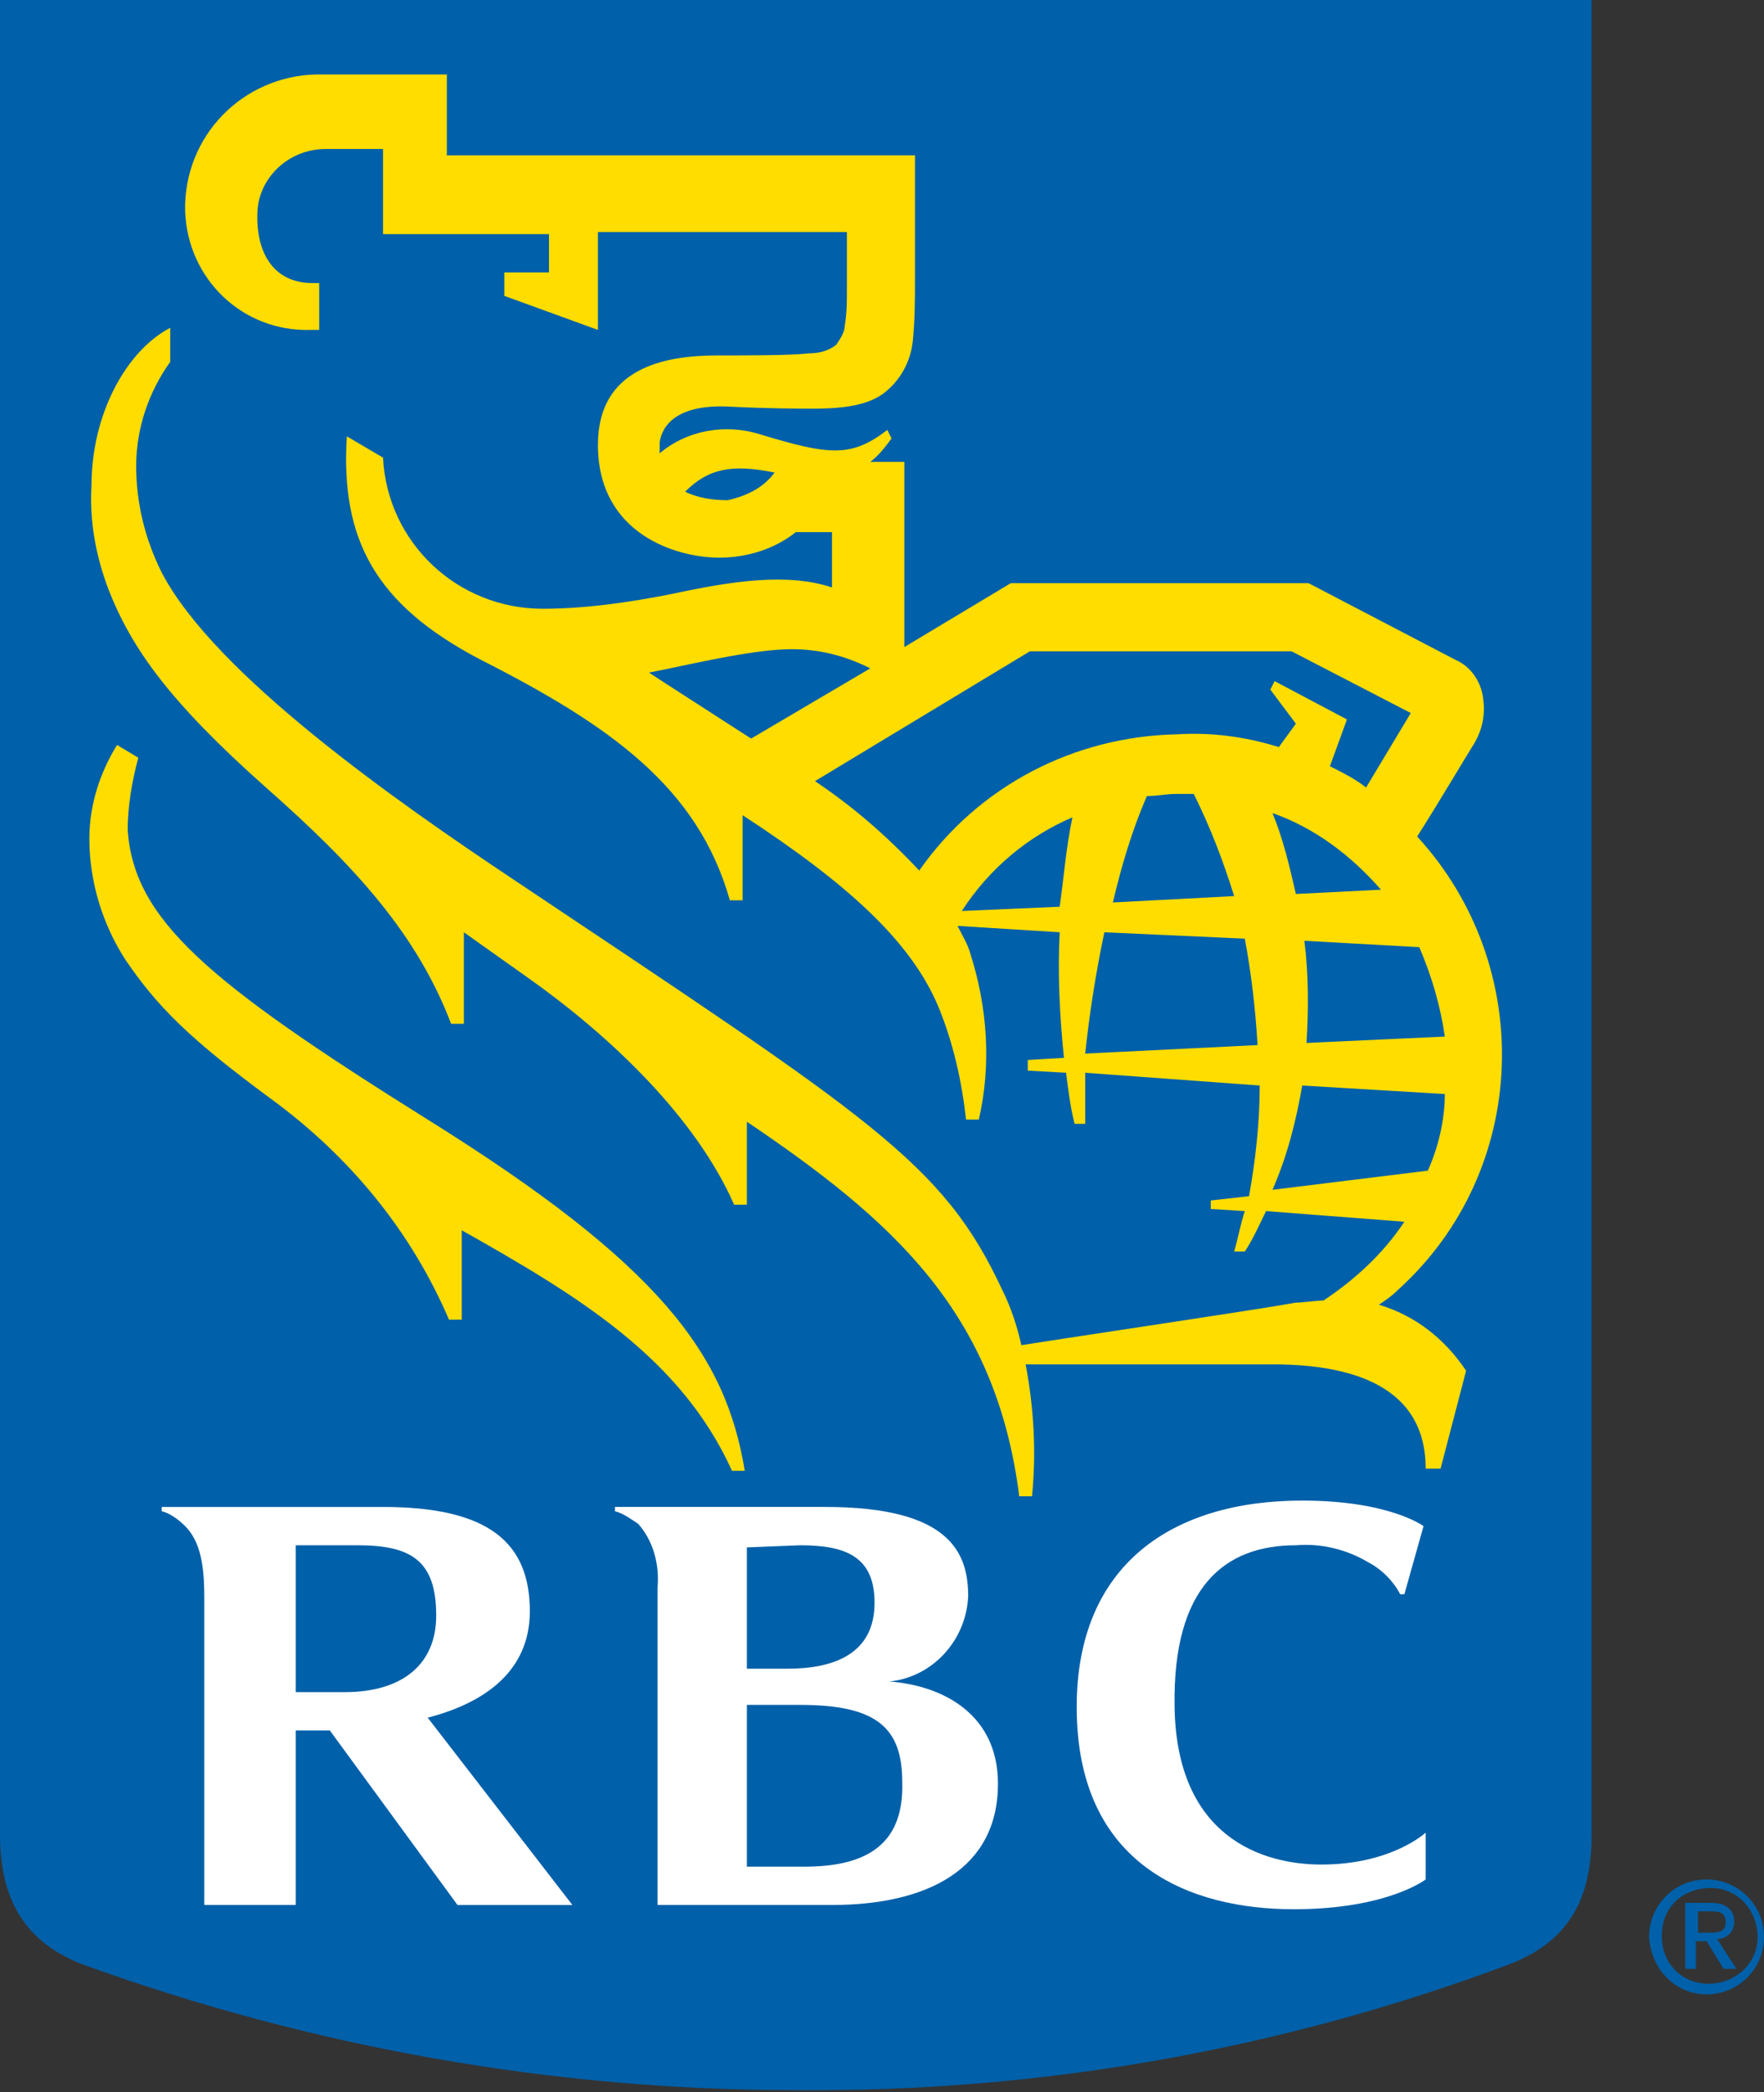 <?xml version="1.0" encoding="utf-8"?>
<!-- Generator: Adobe Illustrator 24.1.0, SVG Export Plug-In . SVG Version: 6.00 Build 0)  -->
<svg version="1.1" id="Layer_1" xmlns="http://www.w3.org/2000/svg" xmlns:xlink="http://www.w3.org/1999/xlink" x="0px" y="0px"
	 viewBox="0 0 82.9 98.3" style="enable-background:new 0 0 82.9 98.3;" xml:space="preserve">
<rect x="0" y="0" width="82.9" height="98.3" fill="#333333" stroke="none"/>
<style type="text/css">
	.st0{fill:#0060A9;}
	.st1{fill:#FFDD00;}
	.st2{fill:#FFFFFF;}
</style>
<g id="Layer_2_1_">
	<g id="RBCLEOpmsmyP">
		<path class="st0" d="M74.8,86.2c0,3.3-1.3,5.1-3.9,6.1c-10.7,4-22,6-33.5,5.9c-11.4,0-22.7-2-33.5-5.9c-2.6-1-3.9-2.9-3.9-6.1V0
			h74.8V86.2z"/>
		<path class="st1" d="M20.1,52.6C9.7,46.1,6.3,43.2,6,39c0-1.1,0.2-2.3,0.5-3.4l-1-0.6c-0.8,1.3-1.3,2.8-1.3,4.4c0,2,0.6,4,1.7,5.7
			c1.5,2.2,3,3.7,6.8,6.5c3.7,2.7,6.6,6.2,8.4,10.4h0.6v-4.2c5.5,3.1,10.3,6,12.7,11.3H35C34.1,63.6,31,59.4,20.1,52.6z"/>
		<path class="st1" d="M67.7,69H67c0-3.9-3.5-4.9-7.2-4.9H48.2c0.4,2.1,0.5,4.2,0.3,6.2h-0.6c-1.1-8.7-6-13-12.8-17.6v3.9h-0.6
			c-1.8-4.1-5.8-7.9-9.6-10.6l0,0l-3.1-2.2v4.3h-0.6c-1.6-4.2-4.5-7.4-8.7-11.1c-4.5-4-6.3-6.5-7.4-9.3c-0.6-1.6-0.9-3.2-0.8-4.9
			c0-3.3,1.6-6.3,3.7-7.4V17c-1,1.4-1.6,3.1-1.6,4.9c0,1.7,0.4,3.4,1.2,5c2.5,4.8,11.1,10.8,16.5,14.4c16.9,11.3,20.2,13.3,23,19.3
			c0.4,0.8,0.7,1.7,0.9,2.6c2.5-0.4,11.3-1.7,12.9-2c0.3,0,1-0.1,1.3-0.1c1.5-1,2.8-2.2,3.8-3.7l-6.5-0.5c-0.3,0.6-0.6,1.3-1,1.9H58
			c0.2-0.7,0.3-1.3,0.5-1.9l-1.6-0.1v-0.4l1.8-0.2c0.3-1.7,0.5-3.4,0.5-5.2L51,50.4c0,0.8,0,1.6,0,2.4h-0.5
			c-0.2-0.8-0.3-1.6-0.4-2.4l-1.8-0.1v-0.5l1.7-0.1c-0.2-2-0.3-3.9-0.2-5.9L45,43.5c0.2,0.4,0.5,0.9,0.6,1.3c0.8,2.5,1,5.2,0.4,7.8
			h-0.6c-0.2-1.8-0.6-3.6-1.3-5.3c-1.3-3.1-4.3-5.8-9.2-9v4h-0.6C32.8,37,28.7,34.1,22.6,31c-5-2.6-6.6-5.7-6.3-10.5l1.7,1
			c0.2,4,3.5,7.1,7.5,7.1c2,0,4.1-0.3,6.1-0.7c2.8-0.6,5.4-1,7.5-0.3v-2.6h-1.7c-1,0.8-2.3,1.2-3.6,1.2c-2,0-5.7-1.1-5.7-5.3
			c0-3.6,3.1-4.2,5.6-4.2c1.3,0,3.6,0,4.3-0.1c0.5,0,0.9-0.1,1.3-0.4c0.2-0.3,0.4-0.6,0.4-0.9c0.1-0.6,0.1-1.1,0.1-1.7v-2.7H28.1
			v4.6l-4.4-1.6v-1.1h2.1v-1.8H18V7h-2.7c-1.7,0-3.1,1.3-3.2,2.9c-0.1,1.9,0.7,3.4,2.6,3.4h0.3v2.2h-0.4c-3.2,0.1-5.8-2.4-5.9-5.6
			c0-0.1,0-0.2,0-0.3c0.1-3.5,3-6.2,6.5-6.1c0,0,0,0,0.1,0h5.7v3.8h22V13c0,1,0,2-0.1,3c-0.1,1-0.6,1.9-1.4,2.5
			c-0.7,0.5-1.7,0.7-3.3,0.7c-0.5,0-2.1,0-4-0.1C31.8,19,31.1,20,31,20.8c0,0.2,0,0.4,0,0.5c1.3-1.1,3.1-1.4,4.7-0.9
			c3.3,1,4.3,1.1,6-0.2l0.2,0.4c-0.3,0.4-0.6,0.8-1,1.1h1.6v8.7l5-3h14l6.9,3.6c0.7,0.3,1.2,1,1.3,1.8c0.1,0.7,0,1.4-0.4,2.1
			c-0.2,0.3-1.8,3-2.7,4.4c5.6,6.1,5.3,15.7-0.9,21.3c-0.3,0.3-0.6,0.5-0.9,0.7c1.7,0.5,3.1,1.6,4.1,3.1L67.7,69z M36.4,22.2
			c-2-0.4-3.1-0.2-4.2,0.9c0.6,0.3,1.3,0.4,2,0.4C35.1,23.3,35.9,22.9,36.4,22.2z M35.3,34.7l5.6-3.3c-1.2-0.6-2.4-0.9-3.7-0.9
			c-1.9,0-5.1,0.8-6.7,1.1C31.1,32,33.6,33.6,35.3,34.7z M60.1,35.1l0.8-1.1l-1.2-1.6l0.2-0.4l3.4,1.8L62.5,36
			c0.6,0.3,1.2,0.6,1.7,1l2.1-3.5l-5.6-2.9H48.4l-10.1,6.1c1.8,1.2,3.4,2.6,4.9,4.2c2.8-4,7.3-6.3,12.1-6.4
			C56.9,34.4,58.5,34.6,60.1,35.1z M59.1,49.1c-0.1-1.7-0.3-3.4-0.6-5l-6.6-0.3c-0.4,1.9-0.7,3.8-0.9,5.7L59.1,49.1z M61.3,44.2
			c0.2,1.6,0.2,3.2,0.1,4.8l6.5-0.3c-0.2-1.4-0.6-2.8-1.2-4.2L61.3,44.2z M58,42.1c-0.5-1.6-1.1-3.2-1.9-4.8c-0.3,0-0.5,0-0.8,0
			c-0.5,0-0.9,0.1-1.4,0.1c-0.7,1.6-1.2,3.3-1.6,5L58,42.1z M59.8,38.2c0.5,1.2,0.8,2.5,1.1,3.8l4-0.2
			C63.5,40.2,61.8,38.9,59.8,38.2z M67.1,55c0.5-1.1,0.8-2.4,0.8-3.6L61.2,51c-0.3,1.7-0.7,3.3-1.4,4.9L67.1,55z M50.4,38.4
			c-2.1,0.9-3.9,2.4-5.2,4.4l4.6-0.2C50,41.2,50.1,39.8,50.4,38.4z"/>
		<path class="st2" d="M41.8,79c2-0.2,3.6-1.9,3.7-4c0-2-0.8-4.2-6.7-4.2h-9.9V71c0.4,0.1,0.8,0.4,1.1,0.6c0.7,0.8,1,1.9,0.9,3v14.9
			h8.2c4.5,0,7.8-1.7,7.8-5.7C46.9,80.6,44.4,79.2,41.8,79z M37.6,72.6c2.1,0,3.5,0.5,3.5,2.7c0,2.4-1.9,3.1-4.1,3.1h-1.9v-5.7
			L37.6,72.6z M37.8,87.7h-2.7v-7.6h2.5c3.5,0,4.8,1,4.8,3.6C42.5,86.6,40.8,87.7,37.8,87.7z"/>
		<path class="st2" d="M21.5,89.5h5.4l-6.8-8.8c2.7-0.7,4.8-2.2,4.8-5c0-3.2-1.9-4.9-6.9-4.9H7.6V71c0.4,0.1,0.8,0.4,1.1,0.7
			c0.7,0.7,0.9,1.8,0.9,3.3v14.5h4.3v-8.2h1.6L21.5,89.5z M13.9,72.6h2.9c2.5,0,3.7,0.7,3.7,3.3c0,2.3-1.6,3.6-4.3,3.6h-2.3V72.6z"
			/>
		<path class="st2" d="M64.3,73.4c0.6,0.3,1.2,0.9,1.5,1.5c0.1,0,0.1,0,0.2,0l0.9-3.2c0,0-1.6-1.2-5.7-1.2c-6.1,0-10.6,3-10.6,9.7
			c0,7.5,5.4,9.5,10.2,9.5c4.4,0,6.2-1.4,6.2-1.4v-2.2c0,0-1.6,1.5-4.9,1.5c-2.8,0-6.8-1.3-6.9-7.4c-0.1-5.7,2.4-7.6,5.7-7.6
			C62.1,72.5,63.3,72.8,64.3,73.4z"/>
		<path class="st0" d="M77.5,91c0-1.5,1.2-2.7,2.7-2.7c1.5,0,2.7,1.2,2.7,2.7c0,1.5-1.2,2.7-2.7,2.7C78.8,93.7,77.6,92.6,77.5,91
			C77.5,91.1,77.5,91,77.5,91z M80.3,93.2c1.2,0,2.3-0.9,2.3-2.2c0-1.2-0.9-2.3-2.2-2.3s-2.3,0.9-2.3,2.2c0,0,0,0,0,0.1
			C78.1,92.2,79,93.2,80.3,93.2C80.2,93.2,80.2,93.2,80.3,93.2z M79.7,92.5h-0.5v-3.1h1.2c0.7,0,1.1,0.3,1.1,0.9
			c0,0.5-0.4,0.8-0.8,0.8l0.9,1.4H81l-0.8-1.3h-0.5L79.7,92.5z M80.3,90.8c0.4,0,0.8,0,0.8-0.5s-0.4-0.5-0.7-0.5h-0.6v1H80.3z"/>
	</g>
</g>
</svg>

